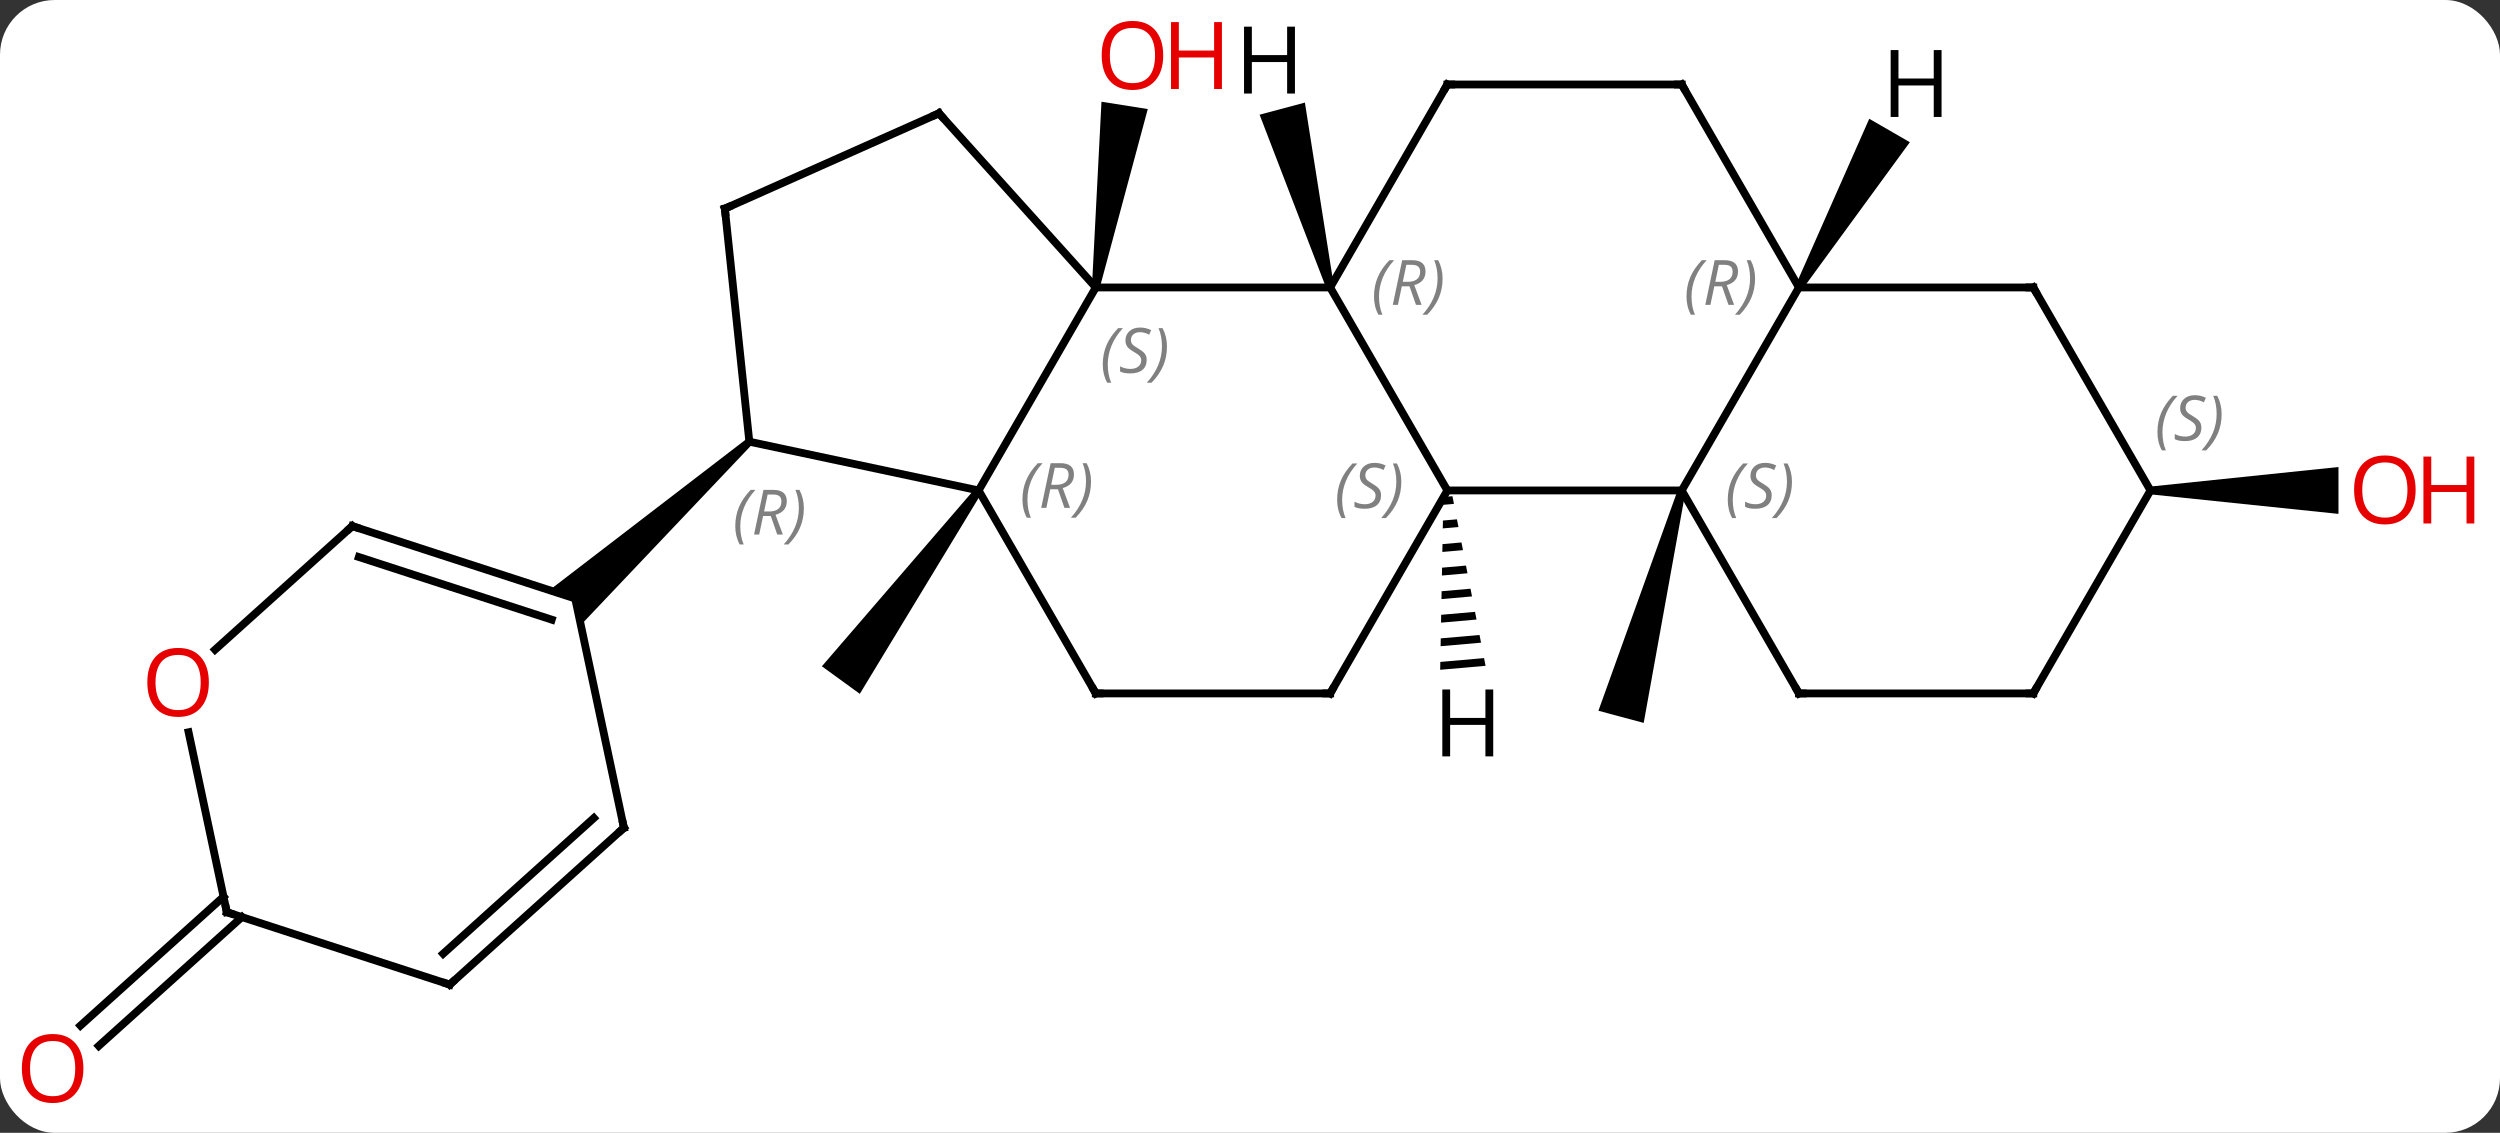 <svg width="320" viewBox="0 0 320 145" style="fill-opacity:1; color-rendering:auto; color-interpolation:auto; text-rendering:auto; stroke:black; stroke-linecap:square; stroke-miterlimit:10; shape-rendering:auto; stroke-opacity:1; fill:black; stroke-dasharray:none; font-weight:normal; stroke-width:1; font-family:'Open Sans'; font-style:normal; stroke-linejoin:miter; font-size:12; stroke-dashoffset:0; image-rendering:auto;" height="145" class="cas-substance-image" xmlns:xlink="http://www.w3.org/1999/xlink" xmlns="http://www.w3.org/2000/svg"><rect x="0" y="0" width="320" height="145" fill="#333333" stroke="none"/><svg class="cas-substance-single-component"><rect y="0" x="0" width="320" stroke="none" ry="7" rx="7" height="145" fill="white" class="cas-substance-group"/><svg y="0" x="0" width="320" viewBox="0 0 320 145" style="fill:black;" height="145" class="cas-substance-single-component-image"><svg><g><g transform="translate(156,72)" style="text-rendering:geometricPrecision; color-rendering:optimizeQuality; color-interpolation:linearRGB; stroke-linecap:butt; image-rendering:optimizeQuality;"><path style="stroke:none;" d="M-15.244 -35.127 L-16.232 -35.283 L-15.011 -58.978 L-9.085 -58.04 Z"/><path style="stroke:none;" d="M-31.142 -9.516 L-30.334 -8.928 L-45.945 16.811 L-50.799 13.285 Z"/><path style="stroke:none;" d="M58.779 -9.351 L59.745 -9.092 L54.393 20.532 L48.597 18.978 Z"/><line y2="45.384" y1="61.877" x2="-125.044" x1="-143.361" style="fill:none;"/><line y2="42.783" y1="59.276" x2="-127.386" x1="-145.703" style="fill:none;"/><path style="stroke:none;" d="M119.262 -8.722 L119.262 -9.722 L143.325 -12.222 L143.325 -6.222 Z"/><line y2="-9.222" y1="-35.205" x2="-30.738" x1="-15.738" style="fill:none;"/><line y2="-35.205" y1="-35.205" x2="14.262" x1="-15.738" style="fill:none;"/><line y2="-57.498" y1="-35.205" x2="-35.814" x1="-15.738" style="fill:none;"/><line y2="-15.462" y1="-9.222" x2="-60.084" x1="-30.738" style="fill:none;"/><line y2="16.758" y1="-9.222" x2="-15.738" x1="-30.738" style="fill:none;"/><line y2="-9.222" y1="-35.205" x2="29.262" x1="14.262" style="fill:none;"/><line y2="-61.185" y1="-35.205" x2="29.262" x1="14.262" style="fill:none;"/><line y2="-45.297" y1="-57.498" x2="-63.219" x1="-35.814" style="fill:none;"/><line y2="-45.297" y1="-15.462" x2="-63.219" x1="-60.084" style="fill:none;"/><path style="stroke:none;" d="M-60.419 -15.834 L-59.749 -15.091 L-81.657 8.003 L-82.377 4.614 L-85.671 3.544 Z"/><line y2="16.758" y1="16.758" x2="14.262" x1="-15.738" style="fill:none;"/><line y2="16.758" y1="-9.222" x2="14.262" x1="29.262" style="fill:none;"/><line y2="-9.222" y1="-9.222" x2="59.262" x1="29.262" style="fill:none;"/><line y2="-61.185" y1="-61.185" x2="59.262" x1="29.262" style="fill:none;"/><line y2="-35.205" y1="-9.222" x2="74.262" x1="59.262" style="fill:none;"/><line y2="16.758" y1="-9.222" x2="74.262" x1="59.262" style="fill:none;"/><line y2="-35.205" y1="-61.185" x2="74.262" x1="59.262" style="fill:none;"/><line y2="-35.205" y1="-35.205" x2="104.262" x1="74.262" style="fill:none;"/><line y2="16.758" y1="16.758" x2="104.262" x1="74.262" style="fill:none;"/><line y2="-9.222" y1="-35.205" x2="119.262" x1="104.262" style="fill:none;"/><line y2="-9.222" y1="16.758" x2="119.262" x1="104.262" style="fill:none;"/><line y2="33.957" y1="4.614" x2="-76.14" x1="-82.377" style="fill:none;"/><line y2="-4.656" y1="4.614" x2="-110.91" x1="-82.377" style="fill:none;"/><line y2="-0.703" y1="7.318" x2="-110.07" x1="-85.38" style="fill:none;"/><line y2="54.03" y1="33.957" x2="-98.436" x1="-76.14" style="fill:none;"/><line y2="50.077" y1="32.708" x2="-99.276" x1="-79.984" style="fill:none;"/><line y2="11.158" y1="-4.656" x2="-128.473" x1="-110.91" style="fill:none;"/><line y2="44.76" y1="54.03" x2="-126.966" x1="-98.436" style="fill:none;"/><line y2="44.76" y1="21.725" x2="-126.966" x1="-131.862" style="fill:none;"/><path style="stroke:none;" d="M14.745 -35.334 L13.779 -35.075 L5.229 -57.317 L11.025 -58.871 Z"/><path style="stroke:none;" d="M29.912 -8.489 L28.749 -8.387 L28.749 -8.387 L28.731 -7.382 L28.731 -7.382 L30.105 -7.502 L30.105 -7.502 L29.912 -8.489 ZM30.49 -5.528 L28.694 -5.371 L28.694 -5.371 L28.675 -4.365 L28.675 -4.365 L30.683 -4.541 L30.683 -4.541 L30.49 -5.528 ZM31.068 -2.567 L28.638 -2.354 L28.638 -2.354 L28.619 -1.349 L31.261 -1.581 L31.068 -2.567 ZM31.646 0.393 L28.582 0.662 L28.564 1.667 L31.839 1.38 L31.646 0.393 ZM32.225 3.354 L28.527 3.678 L28.527 3.678 L28.508 4.684 L28.508 4.684 L32.417 4.341 L32.417 4.341 L32.225 3.354 ZM32.803 6.315 L28.471 6.694 L28.471 6.694 L28.453 7.7 L28.453 7.7 L32.996 7.302 L32.996 7.302 L32.803 6.315 ZM33.381 9.276 L28.416 9.711 L28.416 9.711 L28.397 10.716 L28.397 10.716 L33.574 10.262 L33.574 10.262 L33.381 9.276 ZM33.959 12.236 L28.36 12.727 L28.341 13.733 L28.341 13.733 L34.152 13.223 L33.959 12.236 Z"/><path style="stroke:none;" d="M74.695 -34.955 L73.829 -35.455 L83.264 -56.797 L88.46 -53.797 Z"/></g><g transform="translate(156,72)" style="fill:rgb(230,0,0); text-rendering:geometricPrecision; color-rendering:optimizeQuality; image-rendering:optimizeQuality; font-family:'Open Sans'; stroke:rgb(230,0,0); color-interpolation:linearRGB;"><path style="stroke:none;" d="M-7.109 -64.906 Q-7.109 -62.844 -8.148 -61.664 Q-9.187 -60.484 -11.03 -60.484 Q-12.921 -60.484 -13.952 -61.648 Q-14.983 -62.813 -14.983 -64.922 Q-14.983 -67.016 -13.952 -68.164 Q-12.921 -69.313 -11.03 -69.313 Q-9.171 -69.313 -8.14 -68.141 Q-7.109 -66.969 -7.109 -64.906 ZM-13.937 -64.906 Q-13.937 -63.172 -13.194 -62.266 Q-12.452 -61.359 -11.03 -61.359 Q-9.608 -61.359 -8.882 -62.258 Q-8.155 -63.156 -8.155 -64.906 Q-8.155 -66.641 -8.882 -67.531 Q-9.608 -68.422 -11.03 -68.422 Q-12.452 -68.422 -13.194 -67.523 Q-13.937 -66.625 -13.937 -64.906 Z"/><path style="stroke:none;" d="M0.407 -60.609 L-0.593 -60.609 L-0.593 -64.641 L-5.109 -64.641 L-5.109 -60.609 L-6.109 -60.609 L-6.109 -69.172 L-5.109 -69.172 L-5.109 -65.531 L-0.593 -65.531 L-0.593 -69.172 L0.407 -69.172 L0.407 -60.609 Z"/><path style="stroke:none;" d="M-145.325 64.766 Q-145.325 66.828 -146.364 68.008 Q-147.403 69.188 -149.246 69.188 Q-151.137 69.188 -152.168 68.023 Q-153.2 66.859 -153.2 64.75 Q-153.2 62.656 -152.168 61.508 Q-151.137 60.359 -149.246 60.359 Q-147.387 60.359 -146.356 61.531 Q-145.325 62.703 -145.325 64.766 ZM-152.153 64.766 Q-152.153 66.5 -151.41 67.406 Q-150.668 68.313 -149.246 68.313 Q-147.825 68.313 -147.098 67.414 Q-146.371 66.516 -146.371 64.766 Q-146.371 63.031 -147.098 62.141 Q-147.825 61.25 -149.246 61.25 Q-150.668 61.25 -151.41 62.148 Q-152.153 63.047 -152.153 64.766 Z"/><path style="stroke:none;" d="M153.2 -9.292 Q153.2 -7.23 152.16 -6.05 Q151.121 -4.87 149.278 -4.87 Q147.387 -4.87 146.356 -6.035 Q145.325 -7.199 145.325 -9.308 Q145.325 -11.402 146.356 -12.55 Q147.387 -13.699 149.278 -13.699 Q151.137 -13.699 152.168 -12.527 Q153.2 -11.355 153.2 -9.292 ZM146.371 -9.292 Q146.371 -7.558 147.114 -6.652 Q147.856 -5.745 149.278 -5.745 Q150.7 -5.745 151.426 -6.644 Q152.153 -7.542 152.153 -9.292 Q152.153 -11.027 151.426 -11.917 Q150.7 -12.808 149.278 -12.808 Q147.856 -12.808 147.114 -11.909 Q146.371 -11.011 146.371 -9.292 Z"/><path style="stroke:none;" d="M160.715 -4.995 L159.715 -4.995 L159.715 -9.027 L155.2 -9.027 L155.2 -4.995 L154.2 -4.995 L154.2 -13.558 L155.2 -13.558 L155.2 -9.917 L159.715 -9.917 L159.715 -13.558 L160.715 -13.558 L160.715 -4.995 Z"/></g><g transform="translate(156,72)" style="font-size:8.4px; fill:gray; text-rendering:geometricPrecision; image-rendering:optimizeQuality; color-rendering:optimizeQuality; font-family:'Open Sans'; font-style:italic; stroke:gray; color-interpolation:linearRGB;"><path style="stroke:none;" d="M-14.846 -25.342 Q-14.846 -26.67 -14.378 -27.795 Q-13.909 -28.92 -12.878 -29.998 L-12.268 -29.998 Q-13.237 -28.936 -13.721 -27.764 Q-14.206 -26.592 -14.206 -25.357 Q-14.206 -24.029 -13.768 -23.014 L-14.284 -23.014 Q-14.846 -24.045 -14.846 -25.342 ZM-9.224 -25.936 Q-9.224 -25.107 -9.771 -24.654 Q-10.318 -24.201 -11.318 -24.201 Q-11.724 -24.201 -12.036 -24.256 Q-12.349 -24.311 -12.63 -24.451 L-12.63 -25.107 Q-12.005 -24.779 -11.302 -24.779 Q-10.677 -24.779 -10.302 -25.076 Q-9.927 -25.373 -9.927 -25.889 Q-9.927 -26.201 -10.13 -26.428 Q-10.333 -26.654 -10.896 -26.982 Q-11.489 -27.311 -11.716 -27.639 Q-11.943 -27.967 -11.943 -28.42 Q-11.943 -29.154 -11.427 -29.615 Q-10.911 -30.076 -10.068 -30.076 Q-9.693 -30.076 -9.357 -29.998 Q-9.021 -29.92 -8.646 -29.748 L-8.911 -29.154 Q-9.161 -29.311 -9.482 -29.396 Q-9.802 -29.482 -10.068 -29.482 Q-10.599 -29.482 -10.919 -29.209 Q-11.239 -28.936 -11.239 -28.467 Q-11.239 -28.264 -11.169 -28.115 Q-11.099 -27.967 -10.958 -27.834 Q-10.818 -27.701 -10.396 -27.451 Q-9.833 -27.107 -9.63 -26.912 Q-9.427 -26.717 -9.325 -26.482 Q-9.224 -26.248 -9.224 -25.936 ZM-6.629 -27.654 Q-6.629 -26.326 -7.106 -25.193 Q-7.582 -24.061 -8.598 -23.014 L-9.207 -23.014 Q-7.27 -25.17 -7.27 -27.654 Q-7.27 -28.982 -7.707 -29.998 L-7.192 -29.998 Q-6.629 -28.936 -6.629 -27.654 Z"/><path style="stroke:none;" d="M-25.127 -8.058 Q-25.127 -9.386 -24.658 -10.511 Q-24.189 -11.636 -23.158 -12.714 L-22.549 -12.714 Q-23.517 -11.652 -24.002 -10.48 Q-24.486 -9.308 -24.486 -8.074 Q-24.486 -6.746 -24.049 -5.73 L-24.564 -5.73 Q-25.127 -6.761 -25.127 -8.058 ZM-21.567 -9.371 L-22.067 -6.996 L-22.723 -6.996 L-21.52 -12.714 L-20.27 -12.714 Q-18.535 -12.714 -18.535 -11.277 Q-18.535 -9.918 -19.973 -9.527 L-19.035 -6.996 L-19.754 -6.996 L-20.582 -9.371 L-21.567 -9.371 ZM-20.988 -12.121 Q-21.379 -10.199 -21.442 -9.949 L-20.785 -9.949 Q-20.035 -9.949 -19.629 -10.277 Q-19.223 -10.605 -19.223 -11.23 Q-19.223 -11.699 -19.481 -11.91 Q-19.738 -12.121 -20.332 -12.121 L-20.988 -12.121 ZM-16.349 -10.371 Q-16.349 -9.043 -16.826 -7.91 Q-17.302 -6.777 -18.318 -5.73 L-18.927 -5.73 Q-16.99 -7.886 -16.99 -10.371 Q-16.99 -11.699 -17.427 -12.714 L-16.912 -12.714 Q-16.349 -11.652 -16.349 -10.371 Z"/><path style="stroke:none;" d="M19.873 -34.041 Q19.873 -35.369 20.342 -36.494 Q20.811 -37.619 21.842 -38.697 L22.451 -38.697 Q21.483 -37.634 20.998 -36.463 Q20.514 -35.291 20.514 -34.056 Q20.514 -32.728 20.951 -31.713 L20.436 -31.713 Q19.873 -32.744 19.873 -34.041 ZM23.433 -35.353 L22.933 -32.978 L22.277 -32.978 L23.48 -38.697 L24.73 -38.697 Q26.465 -38.697 26.465 -37.259 Q26.465 -35.9 25.027 -35.509 L25.965 -32.978 L25.246 -32.978 L24.418 -35.353 L23.433 -35.353 ZM24.012 -38.103 Q23.621 -36.181 23.558 -35.931 L24.215 -35.931 Q24.965 -35.931 25.371 -36.259 Q25.777 -36.588 25.777 -37.213 Q25.777 -37.681 25.519 -37.892 Q25.262 -38.103 24.668 -38.103 L24.012 -38.103 ZM28.651 -36.353 Q28.651 -35.025 28.174 -33.892 Q27.698 -32.759 26.682 -31.713 L26.073 -31.713 Q28.01 -33.869 28.01 -36.353 Q28.01 -37.681 27.573 -38.697 L28.088 -38.697 Q28.651 -37.634 28.651 -36.353 Z"/></g><g transform="translate(156,72)" style="stroke-linecap:butt; font-size:8.4px; text-rendering:geometricPrecision; image-rendering:optimizeQuality; color-rendering:optimizeQuality; font-family:'Open Sans'; font-style:italic; color-interpolation:linearRGB; stroke-miterlimit:5;"><path style="fill:none;" d="M-35.479 -57.127 L-35.814 -57.498 L-36.271 -57.295"/><path style="fill:gray; stroke:none;" d="M-61.884 -4.639 Q-61.884 -5.967 -61.416 -7.092 Q-60.947 -8.217 -59.916 -9.295 L-59.306 -9.295 Q-60.275 -8.232 -60.759 -7.061 Q-61.244 -5.889 -61.244 -4.654 Q-61.244 -3.326 -60.806 -2.311 L-61.322 -2.311 Q-61.884 -3.342 -61.884 -4.639 ZM-58.324 -5.951 L-58.824 -3.576 L-59.481 -3.576 L-58.278 -9.295 L-57.028 -9.295 Q-55.293 -9.295 -55.293 -7.857 Q-55.293 -6.498 -56.731 -6.107 L-55.793 -3.576 L-56.512 -3.576 L-57.34 -5.951 L-58.324 -5.951 ZM-57.746 -8.701 Q-58.137 -6.779 -58.199 -6.529 L-57.543 -6.529 Q-56.793 -6.529 -56.387 -6.857 Q-55.981 -7.186 -55.981 -7.811 Q-55.981 -8.279 -56.238 -8.49 Q-56.496 -8.701 -57.09 -8.701 L-57.746 -8.701 ZM-53.107 -6.951 Q-53.107 -5.623 -53.584 -4.49 Q-54.06 -3.357 -55.076 -2.311 L-55.685 -2.311 Q-53.748 -4.467 -53.748 -6.951 Q-53.748 -8.279 -54.185 -9.295 L-53.67 -9.295 Q-53.107 -8.232 -53.107 -6.951 Z"/><path style="fill:none;" d="M-15.988 16.325 L-15.738 16.758 L-15.238 16.758"/><path style="fill:gray; stroke:none;" d="M15.153 -8.019 Q15.153 -9.347 15.622 -10.472 Q16.091 -11.597 17.122 -12.675 L17.732 -12.675 Q16.763 -11.613 16.279 -10.441 Q15.794 -9.269 15.794 -8.035 Q15.794 -6.707 16.232 -5.691 L15.716 -5.691 Q15.153 -6.722 15.153 -8.019 ZM20.776 -8.613 Q20.776 -7.785 20.229 -7.332 Q19.682 -6.878 18.682 -6.878 Q18.276 -6.878 17.963 -6.933 Q17.651 -6.988 17.37 -7.128 L17.37 -7.785 Q17.995 -7.457 18.698 -7.457 Q19.323 -7.457 19.698 -7.753 Q20.073 -8.05 20.073 -8.566 Q20.073 -8.879 19.87 -9.105 Q19.667 -9.332 19.104 -9.66 Q18.51 -9.988 18.284 -10.316 Q18.057 -10.644 18.057 -11.097 Q18.057 -11.832 18.573 -12.293 Q19.088 -12.754 19.932 -12.754 Q20.307 -12.754 20.643 -12.675 Q20.979 -12.597 21.354 -12.425 L21.088 -11.832 Q20.838 -11.988 20.518 -12.074 Q20.198 -12.16 19.932 -12.16 Q19.401 -12.16 19.081 -11.886 Q18.76 -11.613 18.76 -11.144 Q18.76 -10.941 18.831 -10.793 Q18.901 -10.644 19.042 -10.511 Q19.182 -10.379 19.604 -10.129 Q20.167 -9.785 20.37 -9.589 Q20.573 -9.394 20.674 -9.16 Q20.776 -8.925 20.776 -8.613 ZM23.37 -10.332 Q23.37 -9.004 22.894 -7.871 Q22.417 -6.738 21.402 -5.691 L20.792 -5.691 Q22.73 -7.847 22.73 -10.332 Q22.73 -11.66 22.292 -12.675 L22.808 -12.675 Q23.37 -11.613 23.37 -10.332 Z"/><path style="fill:none;" d="M29.012 -60.752 L29.262 -61.185 L29.762 -61.185"/><path style="fill:none;" d="M-62.762 -45.5 L-63.219 -45.297 L-63.167 -44.8"/><path style="fill:none;" d="M13.762 16.758 L14.262 16.758 L14.512 16.325"/><path style="fill:gray; stroke:none;" d="M65.153 -8.019 Q65.153 -9.347 65.622 -10.472 Q66.091 -11.597 67.122 -12.675 L67.732 -12.675 Q66.763 -11.613 66.278 -10.441 Q65.794 -9.269 65.794 -8.035 Q65.794 -6.707 66.232 -5.691 L65.716 -5.691 Q65.153 -6.722 65.153 -8.019 ZM70.776 -8.613 Q70.776 -7.785 70.229 -7.332 Q69.682 -6.878 68.682 -6.878 Q68.276 -6.878 67.963 -6.933 Q67.651 -6.988 67.37 -7.128 L67.37 -7.785 Q67.995 -7.457 68.698 -7.457 Q69.323 -7.457 69.698 -7.753 Q70.073 -8.05 70.073 -8.566 Q70.073 -8.879 69.87 -9.105 Q69.667 -9.332 69.104 -9.66 Q68.51 -9.988 68.284 -10.316 Q68.057 -10.644 68.057 -11.097 Q68.057 -11.832 68.573 -12.293 Q69.088 -12.754 69.932 -12.754 Q70.307 -12.754 70.643 -12.675 Q70.979 -12.597 71.354 -12.425 L71.088 -11.832 Q70.838 -11.988 70.518 -12.074 Q70.198 -12.16 69.932 -12.16 Q69.401 -12.16 69.081 -11.886 Q68.76 -11.613 68.76 -11.144 Q68.76 -10.941 68.831 -10.793 Q68.901 -10.644 69.042 -10.511 Q69.182 -10.379 69.604 -10.129 Q70.167 -9.785 70.37 -9.589 Q70.573 -9.394 70.674 -9.16 Q70.776 -8.925 70.776 -8.613 ZM73.371 -10.332 Q73.371 -9.004 72.894 -7.871 Q72.417 -6.738 71.402 -5.691 L70.792 -5.691 Q72.73 -7.847 72.73 -10.332 Q72.73 -11.66 72.292 -12.675 L72.808 -12.675 Q73.371 -11.613 73.371 -10.332 Z"/><path style="fill:none;" d="M58.762 -61.185 L59.262 -61.185 L59.512 -60.752"/><path style="fill:gray; stroke:none;" d="M59.873 -34.041 Q59.873 -35.369 60.342 -36.494 Q60.811 -37.619 61.842 -38.697 L62.452 -38.697 Q61.483 -37.634 60.998 -36.463 Q60.514 -35.291 60.514 -34.056 Q60.514 -32.728 60.952 -31.713 L60.436 -31.713 Q59.873 -32.744 59.873 -34.041 ZM63.433 -35.353 L62.933 -32.978 L62.277 -32.978 L63.48 -38.697 L64.73 -38.697 Q66.465 -38.697 66.465 -37.259 Q66.465 -35.9 65.027 -35.509 L65.965 -32.978 L65.246 -32.978 L64.418 -35.353 L63.433 -35.353 ZM64.011 -38.103 Q63.621 -36.181 63.558 -35.931 L64.215 -35.931 Q64.965 -35.931 65.371 -36.259 Q65.777 -36.588 65.777 -37.213 Q65.777 -37.681 65.519 -37.892 Q65.261 -38.103 64.668 -38.103 L64.011 -38.103 ZM68.651 -36.353 Q68.651 -35.025 68.174 -33.892 Q67.698 -32.759 66.682 -31.713 L66.073 -31.713 Q68.01 -33.869 68.01 -36.353 Q68.01 -37.681 67.573 -38.697 L68.088 -38.697 Q68.651 -37.634 68.651 -36.353 Z"/><path style="fill:none;" d="M74.012 16.325 L74.262 16.758 L74.762 16.758"/><path style="fill:none;" d="M103.762 -35.205 L104.262 -35.205 L104.512 -34.772"/><path style="fill:none;" d="M103.762 16.758 L104.262 16.758 L104.512 16.325"/><path style="fill:gray; stroke:none;" d="M120.153 -16.679 Q120.153 -18.007 120.622 -19.132 Q121.091 -20.257 122.122 -21.335 L122.731 -21.335 Q121.763 -20.273 121.278 -19.101 Q120.794 -17.929 120.794 -16.695 Q120.794 -15.367 121.231 -14.351 L120.716 -14.351 Q120.153 -15.382 120.153 -16.679 ZM125.776 -17.273 Q125.776 -16.445 125.229 -15.992 Q124.682 -15.539 123.682 -15.539 Q123.276 -15.539 122.963 -15.593 Q122.651 -15.648 122.37 -15.789 L122.37 -16.445 Q122.995 -16.117 123.698 -16.117 Q124.323 -16.117 124.698 -16.414 Q125.073 -16.71 125.073 -17.226 Q125.073 -17.539 124.87 -17.765 Q124.667 -17.992 124.104 -18.32 Q123.51 -18.648 123.284 -18.976 Q123.057 -19.304 123.057 -19.757 Q123.057 -20.492 123.573 -20.953 Q124.088 -21.414 124.932 -21.414 Q125.307 -21.414 125.643 -21.335 Q125.979 -21.257 126.354 -21.085 L126.088 -20.492 Q125.838 -20.648 125.518 -20.734 Q125.198 -20.82 124.932 -20.82 Q124.401 -20.82 124.081 -20.546 Q123.76 -20.273 123.76 -19.804 Q123.76 -19.601 123.831 -19.453 Q123.901 -19.304 124.042 -19.171 Q124.182 -19.039 124.604 -18.789 Q125.167 -18.445 125.37 -18.25 Q125.573 -18.054 125.674 -17.82 Q125.776 -17.585 125.776 -17.273 ZM128.37 -18.992 Q128.37 -17.664 127.894 -16.531 Q127.417 -15.398 126.402 -14.351 L125.792 -14.351 Q127.73 -16.507 127.73 -18.992 Q127.73 -20.32 127.292 -21.335 L127.808 -21.335 Q128.37 -20.273 128.37 -18.992 Z"/><path style="fill:none;" d="M-76.244 33.468 L-76.14 33.957 L-76.512 34.291"/><path style="fill:none;" d="M-110.434 -4.502 L-110.91 -4.656 L-111.282 -4.321"/><path style="fill:none;" d="M-98.064 53.696 L-98.436 54.03 L-98.912 53.876"/></g><g transform="translate(156,72)" style="stroke-linecap:butt; fill:rgb(230,0,0); text-rendering:geometricPrecision; color-rendering:optimizeQuality; image-rendering:optimizeQuality; font-family:'Open Sans'; stroke:rgb(230,0,0); color-interpolation:linearRGB; stroke-miterlimit:5;"><path style="stroke:none;" d="M-129.266 15.347 Q-129.266 17.409 -130.305 18.589 Q-131.344 19.769 -133.187 19.769 Q-135.078 19.769 -136.109 18.605 Q-137.141 17.44 -137.141 15.331 Q-137.141 13.237 -136.109 12.089 Q-135.078 10.94 -133.187 10.94 Q-131.328 10.94 -130.297 12.112 Q-129.266 13.284 -129.266 15.347 ZM-136.094 15.347 Q-136.094 17.081 -135.351 17.987 Q-134.609 18.894 -133.187 18.894 Q-131.766 18.894 -131.039 17.995 Q-130.312 17.097 -130.312 15.347 Q-130.312 13.612 -131.039 12.722 Q-131.766 11.831 -133.187 11.831 Q-134.609 11.831 -135.351 12.729 Q-136.094 13.628 -136.094 15.347 Z"/><path style="fill:none; stroke:black;" d="M-126.49 44.914 L-126.966 44.76 L-127.07 44.271"/><path style="fill:black; stroke:none;" d="M9.753 -60.026 L8.753 -60.026 L8.753 -64.057 L4.237 -64.057 L4.237 -60.026 L3.237 -60.026 L3.237 -68.588 L4.237 -68.588 L4.237 -64.948 L8.753 -64.948 L8.753 -68.588 L9.753 -68.588 L9.753 -60.026 Z"/><path style="fill:black; stroke:none;" d="M35.133 24.817 L34.133 24.817 L34.133 20.786 L29.617 20.786 L29.617 24.817 L28.617 24.817 L28.617 16.255 L29.617 16.255 L29.617 19.895 L34.133 19.895 L34.133 16.255 L35.133 16.255 L35.133 24.817 Z"/><path style="fill:black; stroke:none;" d="M92.52 -57.029 L91.52 -57.029 L91.52 -61.06 L87.004 -61.06 L87.004 -57.029 L86.004 -57.029 L86.004 -65.591 L87.004 -65.591 L87.004 -61.951 L91.52 -61.951 L91.52 -65.591 L92.52 -65.591 L92.52 -57.029 Z"/></g></g></svg></svg></svg></svg>